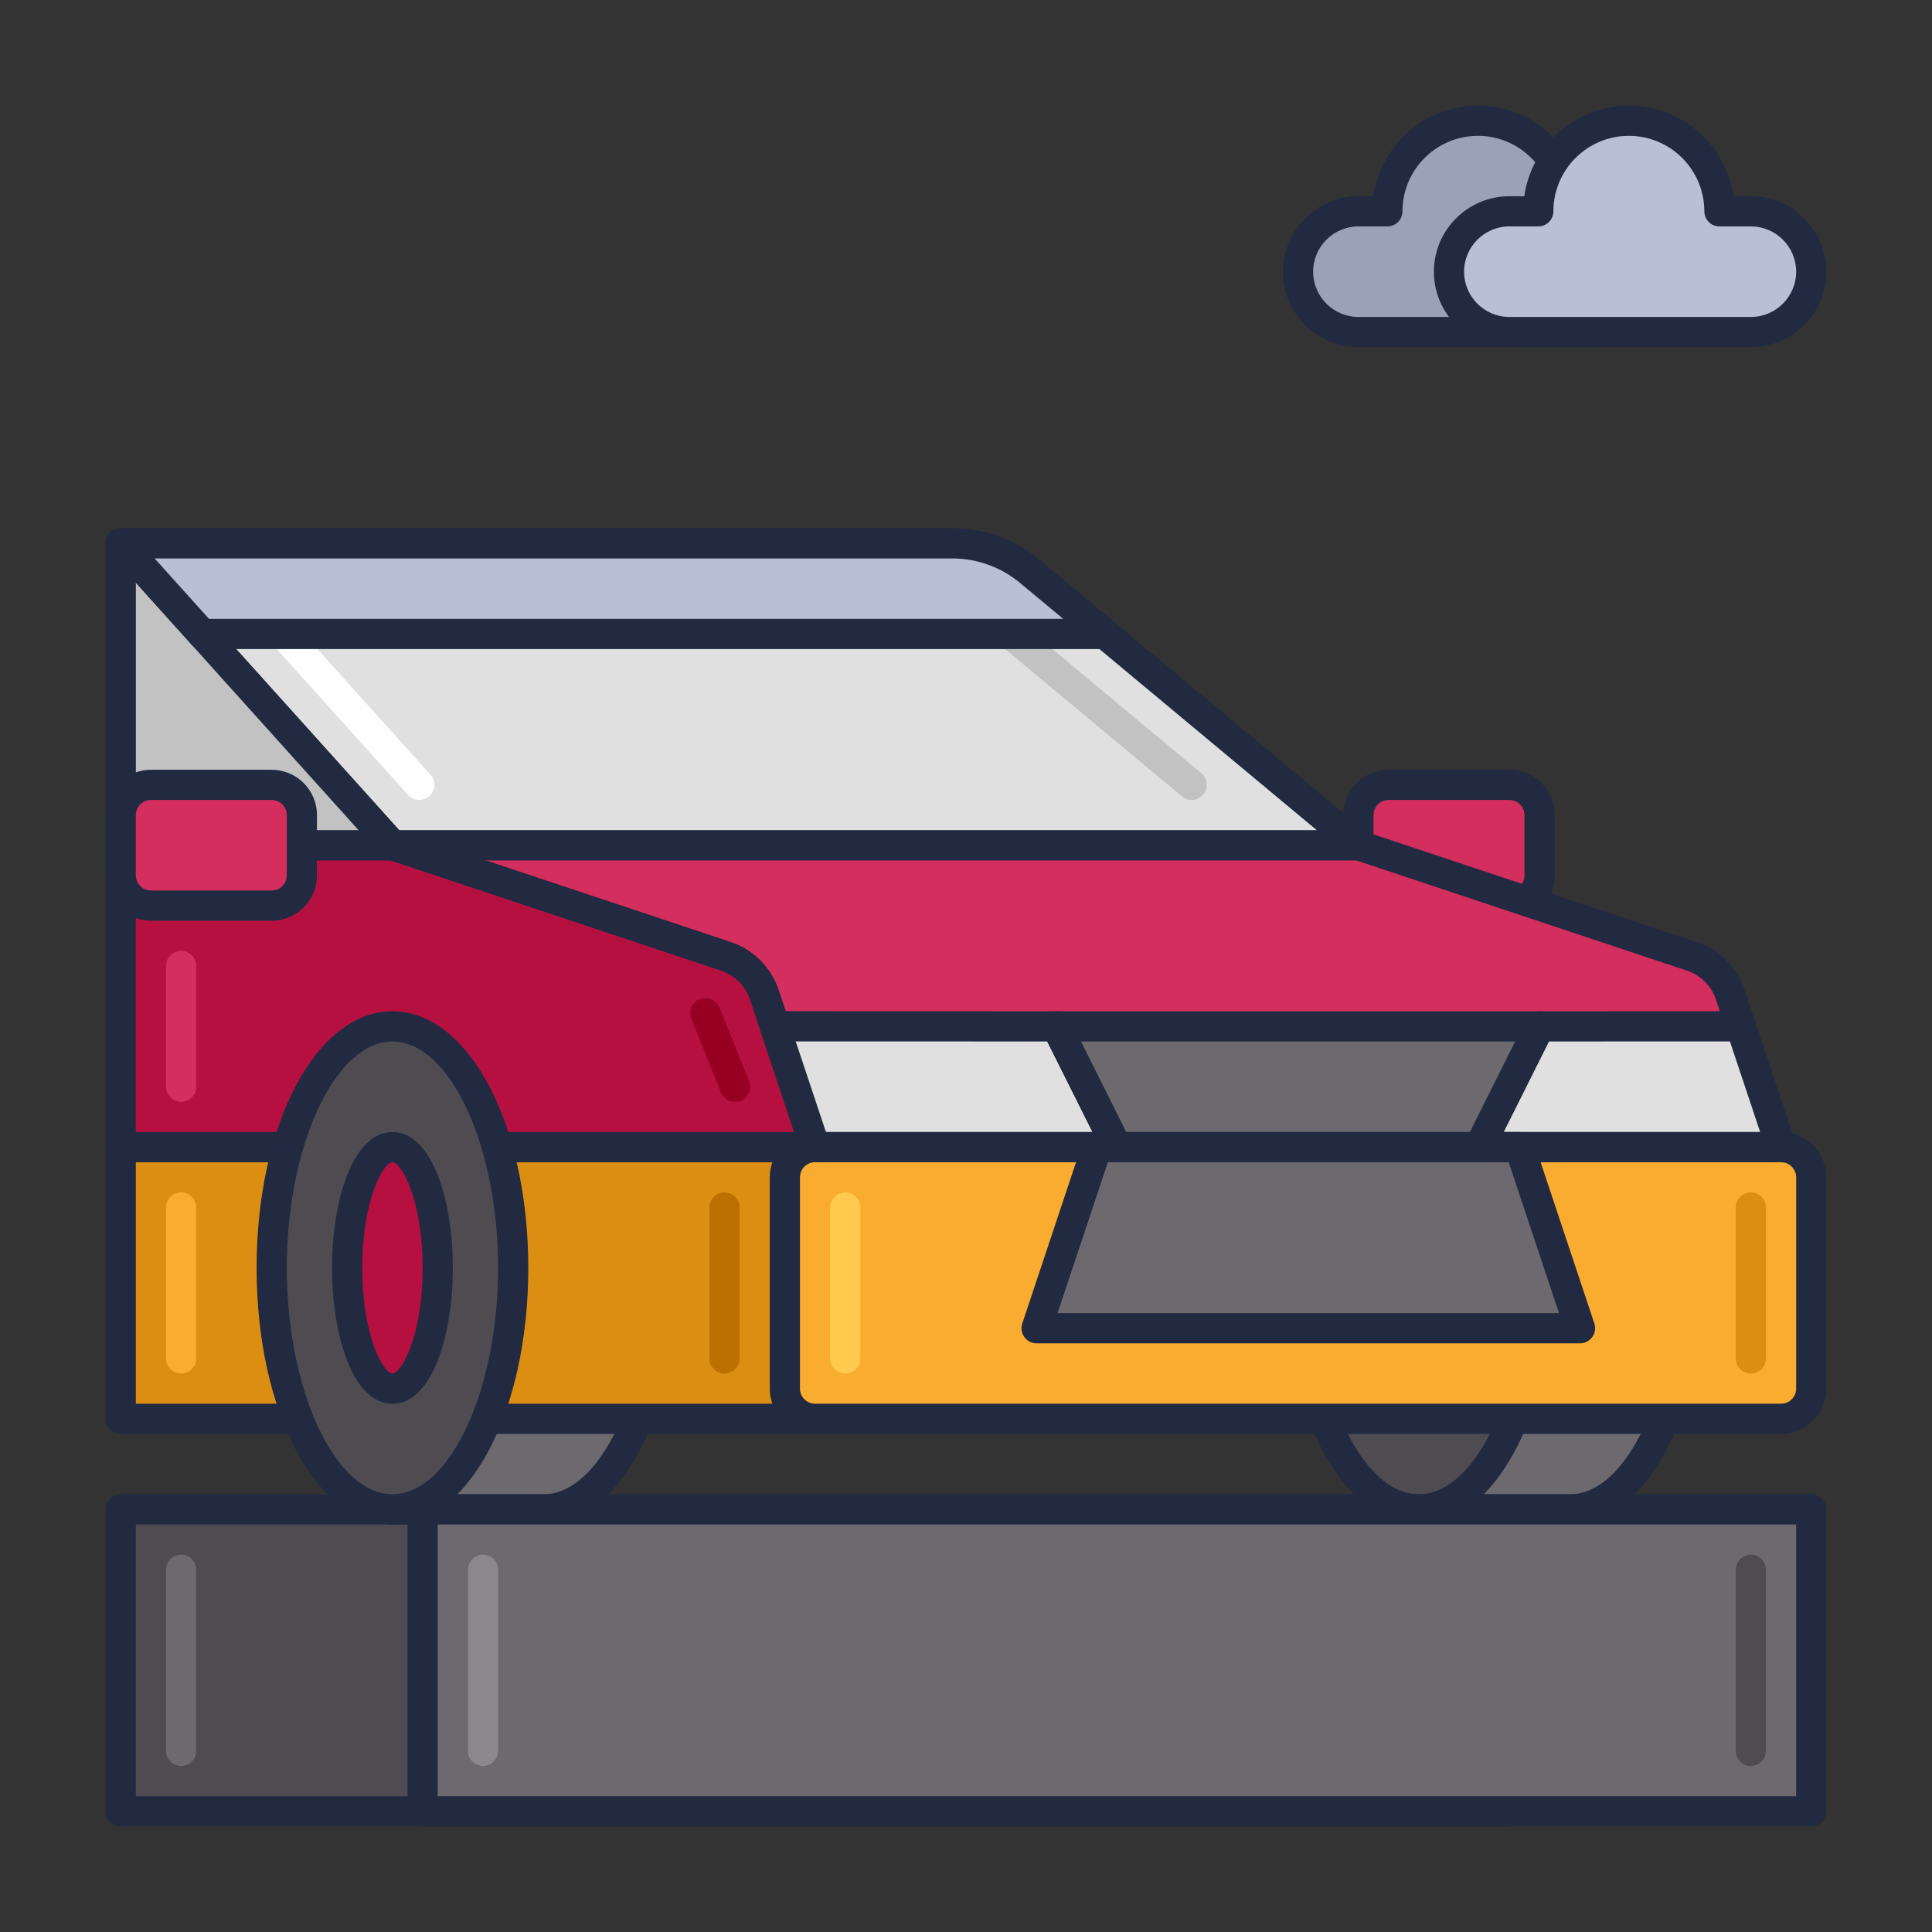 <svg id="Icon_Set" enable-background="new 0 0 64 64" height="512" viewBox="0 0 64 64" width="512" xmlns="http://www.w3.org/2000/svg"><rect x="0" y="0" width="64" height="64" fill="#333333" stroke="none"/><path d="m50 30h-4c-.552 0-1-.448-1-1v-2c0-.552.448-1 1-1h4c.552 0 1 .448 1 1v2c0 .552-.448 1-1 1z" fill="#d32e5e"/><path d="m50 30.5h-4c-.827 0-1.5-.673-1.5-1.5v-2c0-.827.673-1.5 1.5-1.5h4c.827 0 1.5.673 1.5 1.5v2c0 .827-.673 1.5-1.5 1.5zm-4-4c-.275 0-.5.224-.5.5v2c0 .276.225.5.5.5h4c.275 0 .5-.224.5-.5v-2c0-.276-.225-.5-.5-.5z" fill="#212a41"/><path d="m4 50h46v10h-46z" fill="#4e4b51"/><path d="m50 60.5h-46c-.276 0-.5-.224-.5-.5v-10c0-.276.224-.5.5-.5h46c.276 0 .5.224.5.5v10c0 .276-.224.5-.5.5zm-45.5-1h45v-9h-45z" fill="#212a41"/><path d="m52 34h-5v16h5c2.209 0 4-3.582 4-8s-1.791-8-4-8z" fill="#6c696f"/><path d="m52 50.5h-5c-.276 0-.5-.224-.5-.5v-16c0-.276.224-.5.5-.5h5c2.523 0 4.5 3.733 4.5 8.5s-1.977 8.5-4.5 8.5zm-4.5-1h4.5c1.897 0 3.5-3.435 3.5-7.5s-1.603-7.5-3.5-7.5h-4.5z" fill="#212a41"/><ellipse cx="47" cy="42" fill="#4e4b51" rx="4" ry="8"/><path d="m47 50.5c-2.523 0-4.5-3.733-4.5-8.5s1.977-8.5 4.5-8.5 4.5 3.733 4.5 8.5-1.977 8.5-4.5 8.5zm0-16c-1.897 0-3.5 3.435-3.5 7.5s1.603 7.5 3.5 7.5 3.5-3.435 3.5-7.5-1.603-7.5-3.5-7.5z" fill="#212a41"/><ellipse cx="47" cy="42" fill="#b51040" rx="1.5" ry="4"/><path d="m47 46.5c-1.313 0-2-2.264-2-4.5s.687-4.5 2-4.5 2 2.264 2 4.5-.687 4.5-2 4.5zm0-8c-.29 0-1 1.227-1 3.5s.71 3.5 1 3.5 1-1.227 1-3.5-.71-3.5-1-3.5z" fill="#212a41"/><path d="m18 34h-5v16h5c2.209 0 4-3.582 4-8s-1.791-8-4-8z" fill="#6c696f"/><path d="m18 50.5h-5c-.276 0-.5-.224-.5-.5v-16c0-.276.224-.5.5-.5h5c2.523 0 4.5 3.733 4.5 8.5s-1.977 8.5-4.5 8.5zm-4.5-1h4.5c1.897 0 3.5-3.435 3.5-7.5s-1.603-7.5-3.5-7.5h-4.5z" fill="#212a41"/><path d="m13 28 11.051 3.684c.597.199 1.066.668 1.265 1.265l1.684 5.051h32l-1.684-5.051c-.199-.597-.668-1.066-1.265-1.265l-11.051-3.684z" fill="#d32e5e"/><path d="m59 38.5h-32c-.215 0-.406-.138-.474-.342l-1.684-5.051c-.149-.446-.503-.8-.949-.949l-11.051-3.684c-.232-.077-.375-.312-.335-.554s.249-.42.494-.42h32c.054 0 .107.009.158.026l11.052 3.684c.742.248 1.333.839 1.581 1.581l1.684 5.051c.051.152.025.32-.069.451-.095.13-.246.207-.407.207zm-31.64-1h30.946l-1.465-4.393c-.148-.446-.503-.8-.948-.949l-10.974-3.658h-28.838l8.128 2.709c.743.248 1.333.838 1.581 1.581z" fill="#212a41"/><path d="m4 18h27.552c.936 0 1.842.328 2.561.927l10.887 9.073h-32z" fill="#e0e0e0"/><path d="m45 28.5h-32c-.142 0-.277-.06-.372-.166l-9-10c-.132-.147-.166-.357-.085-.538.081-.18.26-.296.457-.296h27.552c1.051 0 2.073.371 2.881 1.043l10.888 9.073c.161.135.222.356.149.555-.072.197-.259.329-.47.329zm-31.777-1h30.396l-9.827-8.188c-.628-.523-1.423-.812-2.24-.812h-26.429z" fill="#212a41"/><path d="m13.891 26.5c-.137 0-.273-.056-.372-.166l-5.4-6c-.185-.205-.168-.521.037-.706s.521-.169.706.037l5.4 6c.185.205.168.521-.037.706-.096.087-.215.129-.334.129z" fill="#fefefe"/><path d="m39.476 26.5c-.113 0-.227-.038-.32-.116l-6.644-5.536c-.212-.177-.241-.492-.064-.705.176-.212.491-.241.705-.064l6.644 5.536c.212.177.24.492.063.705-.099.119-.242.18-.384.18z" fill="#c2c2c2"/><path d="m4 38h31v9h-31z" fill="#db8e11"/><path d="m35 47.5h-31c-.276 0-.5-.224-.5-.5v-9c0-.276.224-.5.5-.5h31c.276 0 .5.224.5.5v9c0 .276-.224.5-.5.5zm-30.5-1h30v-8h-30z" fill="#212a41"/><path d="m4 28v10h23l-1.684-5.051c-.199-.597-.668-1.066-1.265-1.265l-11.051-3.684z" fill="#b51040"/><path d="m27 38.5h-23c-.276 0-.5-.224-.5-.5v-10c0-.276.224-.5.5-.5h9c.054 0 .107.009.158.026l11.051 3.684c.743.248 1.333.838 1.581 1.581l1.684 5.051c.051.152.025.32-.068.451-.094.13-.245.207-.406.207zm-22.5-1h21.806l-1.464-4.393c-.149-.446-.503-.8-.949-.949l-10.974-3.658h-8.419z" fill="#212a41"/><path d="m24.349 36.5c-.198 0-.385-.118-.464-.313l-.981-2.437c-.103-.256.021-.548.277-.651.255-.102.547.021.651.277l.981 2.437c.103.256-.021.548-.277.651-.062.024-.125.036-.187.036z" fill="#970022"/><ellipse cx="13" cy="42" fill="#4e4b51" rx="4" ry="8"/><path d="m13 50.5c-2.523 0-4.5-3.733-4.5-8.5s1.977-8.5 4.5-8.5 4.5 3.733 4.5 8.5-1.977 8.5-4.5 8.5zm0-16c-1.897 0-3.5 3.435-3.5 7.5s1.603 7.5 3.5 7.5 3.5-3.435 3.5-7.5-1.603-7.5-3.5-7.5z" fill="#212a41"/><ellipse cx="13" cy="42" fill="#b51040" rx="1.5" ry="4"/><path d="m13 46.5c-1.313 0-2-2.264-2-4.5s.687-4.5 2-4.5 2 2.264 2 4.5-.687 4.5-2 4.5zm0-8c-.29 0-1 1.227-1 3.5s.71 3.5 1 3.5 1-1.227 1-3.5-.71-3.5-1-3.5z" fill="#212a41"/><path d="m35 34s-7.703-.002-9.334-.002l1.334 4.002h10z" fill="#e0e0e0"/><path d="m37 38.5h-10c-.215 0-.406-.138-.474-.342l-1.334-4.002c-.051-.152-.025-.32.068-.451.094-.13.245-.208.406-.208l9.334.003c.189 0 .362.107.447.276l2 4c.077.155.069.339-.021.486-.092.148-.253.238-.426.238zm-9.64-1h8.831l-1.5-3-8.332-.002z" fill="#212a41"/><path d="m51 34-2 4h10l-1.334-4.002c-.91 0-6.666.002-6.666.002z" fill="#e0e0e0"/><path d="m59 38.5h-10c-.173 0-.334-.09-.426-.237-.091-.147-.099-.332-.021-.486l2-4c.085-.17.258-.277.447-.277l6.666-.002c.215 0 .406.138.475.342l1.334 4.002c.051.152.025.32-.069.451-.094.13-.245.207-.406.207zm-9.191-1h8.498l-1.001-3.002-5.997.002z" fill="#212a41"/><path d="m59 38h-32c-.552 0-1 .448-1 1v7c0 .552.448 1 1 1h32c.552 0 1-.448 1-1v-7c0-.552-.448-1-1-1z" fill="#f9ac2f"/><path d="m59 47.5h-32c-.827 0-1.5-.673-1.5-1.5v-7c0-.827.673-1.5 1.5-1.5h32c.827 0 1.5.673 1.5 1.5v7c0 .827-.673 1.5-1.5 1.5zm-32-9c-.276 0-.5.224-.5.5v7c0 .276.224.5.5.5h32c.275 0 .5-.224.5-.5v-7c0-.276-.225-.5-.5-.5z" fill="#212a41"/><path d="m4 18 9 10h-9z" fill="#c2c2c2"/><path d="m13 28.5h-9c-.276 0-.5-.224-.5-.5v-10c0-.207.127-.393.321-.467s.413-.021.551.132l9 10c.132.147.166.357.085.538s-.26.297-.457.297zm-8.5-1h7.377l-7.377-8.197z" fill="#212a41"/><path d="m14 50h46v10h-46z" fill="#6c696f"/><path d="m60 60.5h-46c-.276 0-.5-.224-.5-.5v-10c0-.276.224-.5.5-.5h46c.276 0 .5.224.5.5v10c0 .276-.224.5-.5.5zm-45.5-1h45v-9h-45z" fill="#212a41"/><path d="m43 9c0 1.105.895 2 2 2h8c1.105 0 2-.895 2-2 0-1.105-.895-2-2-2h-1.042c0-1.657-1.343-3-3-3s-3 1.343-3 3h-.958c-1.105 0-2 .895-2 2z" fill="#99a2b9"/><path d="m53 11.5h-8c-1.379 0-2.5-1.122-2.5-2.5s1.121-2.5 2.5-2.5h.493c.244-1.694 1.705-3 3.465-3s3.221 1.306 3.465 3h.577c1.379 0 2.5 1.122 2.5 2.5s-1.121 2.5-2.5 2.5zm-8-4c-.827 0-1.5.673-1.5 1.5s.673 1.5 1.5 1.5h8c.827 0 1.5-.673 1.5-1.5s-.673-1.5-1.5-1.5h-1.042c-.276 0-.5-.224-.5-.5 0-1.378-1.121-2.5-2.5-2.5s-2.5 1.122-2.5 2.5c0 .276-.224.5-.5.5z" fill="#212a41"/><path d="m56.958 7c0-1.657-1.343-3-3-3s-3 1.343-3 3h-.958c-1.105 0-2 .895-2 2 0 1.105.895 2 2 2h8c1.105 0 2-.895 2-2 0-1.105-.895-2-2-2z" fill="#b7c0d7"/><path d="m58 11.5h-8c-1.379 0-2.5-1.122-2.5-2.5s1.121-2.5 2.5-2.5h.493c.244-1.694 1.705-3 3.465-3s3.221 1.306 3.465 3h.577c1.379 0 2.5 1.122 2.5 2.5s-1.121 2.5-2.5 2.5zm-8-4c-.827 0-1.5.673-1.5 1.5s.673 1.5 1.5 1.5h8c.827 0 1.5-.673 1.5-1.5s-.673-1.5-1.5-1.5h-1.042c-.276 0-.5-.224-.5-.5 0-1.378-1.121-2.5-2.5-2.5s-2.5 1.122-2.5 2.5c0 .276-.224.5-.5.5zm7.458-.5h.01z" fill="#212a41"/><path d="m28 45.5c-.276 0-.5-.224-.5-.5v-5c0-.276.224-.5.5-.5s.5.224.5.5v5c0 .276-.224.5-.5.5z" fill="#ffca4d"/><path d="m58 45.5c-.276 0-.5-.224-.5-.5v-5c0-.276.224-.5.5-.5s.5.224.5.5v5c0 .276-.224.5-.5.5z" fill="#db8e11"/><path d="m6 36.5c-.276 0-.5-.224-.5-.5v-4c0-.276.224-.5.5-.5s.5.224.5.5v4c0 .276-.224.5-.5.5z" fill="#d32e5e"/><path d="m6 45.5c-.276 0-.5-.224-.5-.5v-5c0-.276.224-.5.5-.5s.5.224.5.5v5c0 .276-.224.5-.5.5z" fill="#f9ac2f"/><path d="m24 45.5c-.276 0-.5-.224-.5-.5v-5c0-.276.224-.5.5-.5s.5.224.5.5v5c0 .276-.224.5-.5.5z" fill="#bd7000"/><path d="m58 58.5c-.276 0-.5-.224-.5-.5v-6c0-.276.224-.5.5-.5s.5.224.5.5v6c0 .276-.224.5-.5.5z" fill="#4e4b51"/><path d="m16 58.5c-.276 0-.5-.224-.5-.5v-6c0-.276.224-.5.5-.5s.5.224.5.5v6c0 .276-.224.5-.5.5z" fill="#8a878d"/><path d="m6 58.5c-.276 0-.5-.224-.5-.5v-6c0-.276.224-.5.5-.5s.5.224.5.5v6c0 .276-.224.5-.5.5z" fill="#6c696f"/><path d="m49 38h-12l-2-4h16z" fill="#6c696f"/><path d="m49 38.5h-12c-.189 0-.362-.107-.447-.276l-2-4c-.077-.155-.069-.339.021-.486.092-.148.253-.238.426-.238h16c.173 0 .334.09.426.237.091.147.099.332.021.486l-2 4c-.085.17-.258.277-.447.277zm-11.691-1h11.383l1.5-3h-14.383z" fill="#212a41"/><path d="m52.339 44h-18l2-6h14z" fill="#6c696f"/><path d="m52.339 44.5h-18c-.161 0-.312-.077-.405-.208-.095-.13-.12-.298-.069-.451l2-6c.068-.204.26-.342.475-.342h14c.215 0 .406.138.475.342l2 6c.051.152.025.32-.069.451-.096.131-.246.208-.407.208zm-17.307-1h16.613l-1.667-5h-13.279z" fill="#212a41"/><path d="m36.6 21-2.487-2.073c-.719-.599-1.625-.927-2.561-.927h-27.552l2.7 3z" fill="#b7c0d7"/><path d="m36.6 21.5h-29.9c-.142 0-.277-.06-.372-.166l-2.7-3c-.132-.147-.166-.357-.085-.538.081-.18.26-.296.457-.296h27.552c1.051 0 2.073.371 2.881 1.043l2.487 2.073c.161.135.222.356.149.555-.071.197-.258.329-.469.329zm-29.677-1h28.296l-1.427-1.188c-.628-.523-1.423-.812-2.24-.812h-26.429z" fill="#212a41"/><path d="m9 30h-4c-.552 0-1-.448-1-1v-2c0-.552.448-1 1-1h4c.552 0 1 .448 1 1v2c0 .552-.448 1-1 1z" fill="#d32e5e"/><path d="m9 30.5h-4c-.827 0-1.5-.673-1.5-1.5v-2c0-.827.673-1.5 1.5-1.5h4c.827 0 1.5.673 1.5 1.5v2c0 .827-.673 1.5-1.5 1.5zm-4-4c-.276 0-.5.224-.5.5v2c0 .276.224.5.5.5h4c.276 0 .5-.224.5-.5v-2c0-.276-.224-.5-.5-.5z" fill="#212a41"/></svg>